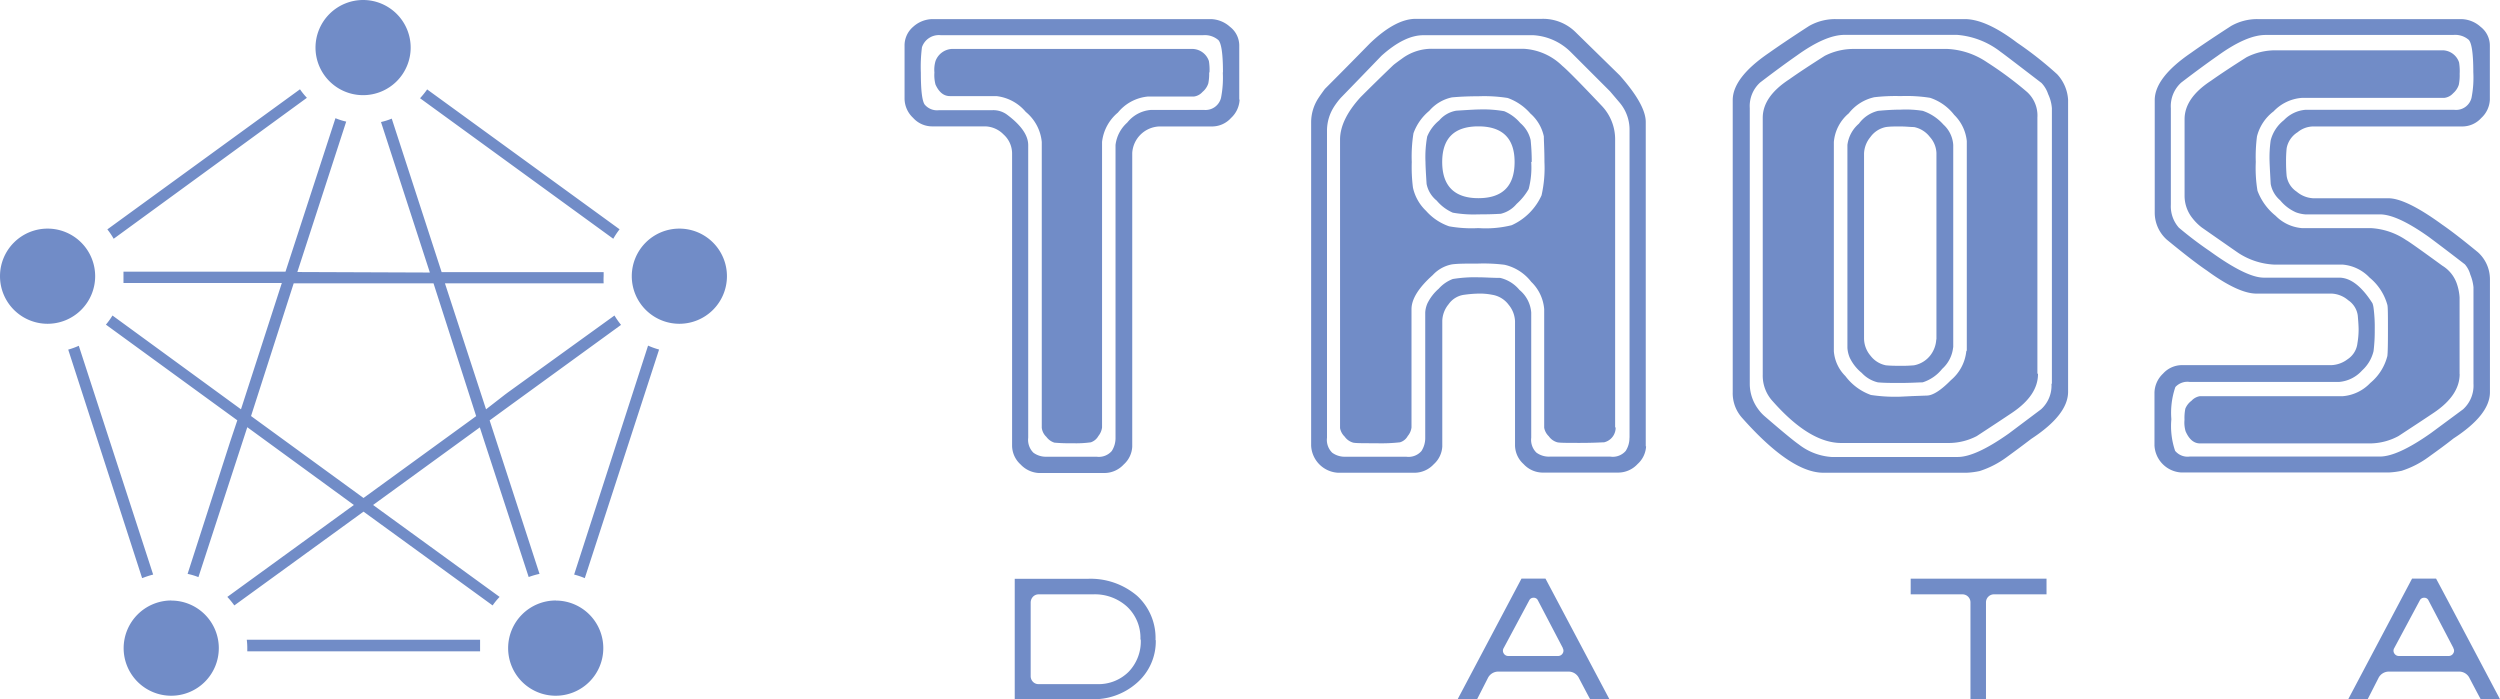 <svg xmlns="http://www.w3.org/2000/svg" viewBox="0 0 293.18 82.03"><defs><style>.cls-1{fill:#718cc7;fill-rule:evenodd}</style></defs><title>资源 1</title><g id="图层_2" data-name="图层 2"><g id="图层_1-2" data-name="图层 1"><path d="M288.45,43.86q0,2.49-3,4.52-1.49,1-4.18,2.76A7.12,7.12,0,0,1,278,52H258c-.72,0-1.28-.48-1.69-1.42a3.61,3.61,0,0,1-.13-1.35,5.64,5.64,0,0,1,.1-1.31A2.17,2.17,0,0,1,257,47a1.7,1.7,0,0,1,1-.54h16.77a5,5,0,0,0,3.2-1.55,6,6,0,0,0,2-3.16c.05-.36.07-1.37.07-3s0-2.76-.07-3a6.31,6.31,0,0,0-2.09-3.2,4.9,4.9,0,0,0-3.16-1.52H266.7a8.39,8.39,0,0,1-4.18-1.35q-.4-.27-4.31-3a6,6,0,0,1-1.08-1.07,4.2,4.2,0,0,1-.94-2.63v-9q0-2.49,3.1-4.51c1.07-.76,2.47-1.68,4.17-2.76a7.43,7.43,0,0,1,3.37-.81H286.5a2.07,2.07,0,0,1,1.88,1.42,6.38,6.38,0,0,1,.07,1.34,5.63,5.63,0,0,1-.1,1.28,2.22,2.22,0,0,1-.67,1,1.64,1.64,0,0,1-1.05.54h-16.7a5.08,5.08,0,0,0-3.3,1.58A5.3,5.3,0,0,0,264.68,16a18.73,18.73,0,0,0-.14,3,16,16,0,0,0,.2,3.37,6.84,6.84,0,0,0,2.12,2.93,4.89,4.89,0,0,0,3.07,1.45H278a8.15,8.15,0,0,1,4.18,1.41q.4.2,4.24,3a4,4,0,0,1,1.68,2.06,6.18,6.18,0,0,1,.34,1.65v9ZM42.62,0A5.58,5.58,0,1,1,37,5.58,5.59,5.59,0,0,1,42.62,0Zm-37,26.81A5.58,5.58,0,1,1,0,32.39a5.58,5.58,0,0,1,5.58-5.58Zm14.5,43.62A5.58,5.58,0,1,1,14.5,76a5.6,5.6,0,0,1,5.58-5.58Zm45.09,0A5.58,5.58,0,1,1,59.59,76a5.59,5.59,0,0,1,5.58-5.58ZM50.8,33.23H34.44l-5,15.56L42.63,58.4l13.21-9.6-5-15.57ZM34.87,31.9,40.6,14.26a7.4,7.4,0,0,1-1.26-.4l-5.86,18h-19c0,.17,0,.33,0,.5s0,.55,0,.83H33.05L28.26,48,13.19,37a8.31,8.31,0,0,1-.77,1.07L25.23,47.4h0l2.6,1.89L27,51.77h0L22,67.3a7.76,7.76,0,0,1,1.27.38L29,50.1,41.5,59.22,26.66,70a10.12,10.12,0,0,1,.82,1L42.63,60,57.77,71a8.15,8.15,0,0,1,.82-1L43.75,59.22l12.52-9.1.54,1.67h0L62,67.67a8.85,8.85,0,0,1,1.27-.37l-5.85-18L60,47.42,72.83,38.1A10,10,0,0,1,72.06,37l-12.47,9-.35.26L57,48,52.18,33.23H70.79a8.06,8.06,0,0,1,0-.85c0-.16,0-.32,0-.47h-19l-5.85-18a7.4,7.4,0,0,1-1.26.4l5.73,17.65Zm-22.28-5L35.18,10.47a8.16,8.16,0,0,0,.81,1L13.33,28a8.46,8.46,0,0,0-.74-1.1Zm4.07,40.88L8,41a8.72,8.72,0,0,0,1.24-.45l8.72,26.83a10.9,10.9,0,0,0-1.26.41Zm39.6,8.6H29c0-.12,0-.24,0-.36a7.89,7.89,0,0,0-.06-1H56.3c0,.32,0,.64,0,1,0,.12,0,.24,0,.36ZM77.29,41l-8.71,26.8a8.74,8.74,0,0,0-1.25-.42L76,40.53a8.84,8.84,0,0,0,1.25.45ZM50.07,10.47,72.66,26.89A9.08,9.08,0,0,0,71.92,28L49.26,11.52a10.46,10.46,0,0,0,.81-1Zm29.6,16.34a5.58,5.58,0,1,1-5.58,5.58,5.58,5.58,0,0,1,5.58-5.58ZM290.07,45V33.69a5.15,5.15,0,0,0-.37-1.48,3.06,3.06,0,0,0-.64-1.21c-1.4-1.08-2.81-2.16-4.25-3.23-2.47-1.75-4.37-2.63-5.72-2.63h-8.76a4.11,4.11,0,0,1-1.08-.24,5,5,0,0,1-1.85-1.41,3.29,3.29,0,0,1-1.11-1.92c-.09-1.57-.13-2.43-.13-2.56a14.37,14.37,0,0,1,.13-2.56,4.42,4.42,0,0,1,1.55-2.36,3.94,3.94,0,0,1,2.49-1.21h17.51a1.86,1.86,0,0,0,2-1.41,12.22,12.22,0,0,0,.21-3c0-2.15-.18-3.42-.54-3.8a2.43,2.43,0,0,0-1.82-.57h-22c-1.48,0-3.34.8-5.59,2.42-1.16.81-2.6,1.86-4.31,3.17a3.73,3.73,0,0,0-1.21,3V24a3.78,3.78,0,0,0,.94,2.7,43.57,43.57,0,0,0,3.64,2.76q4.3,3.11,6.33,3.1h8.82q2,0,3.91,3a2.31,2.31,0,0,1,.13.54,17.07,17.07,0,0,1,.14,2.56,18.92,18.92,0,0,1-.14,2.52,4.44,4.44,0,0,1-1.34,2.26,4.06,4.06,0,0,1-2.7,1.35H256.79a1.91,1.91,0,0,0-1.68.6,9.3,9.3,0,0,0-.47,3.77,9,9,0,0,0,.44,3.71,1.89,1.89,0,0,0,1.71.67h22.3q2.09,0,6-2.76L288.85,48a3.75,3.75,0,0,0,1.22-3ZM292,46V32.75a4.26,4.26,0,0,0-1.41-3.17c-1.8-1.48-3.19-2.55-4.18-3.23-2.83-2.06-4.94-3.1-6.33-3.1h-8.82a3.25,3.25,0,0,1-1.92-.77,2.69,2.69,0,0,1-1.18-1.85c-.05-.54-.07-1.08-.07-1.62a15.09,15.09,0,0,1,.07-1.62,2.81,2.81,0,0,1,1.28-1.88,2.94,2.94,0,0,1,1.82-.68h17.51a3,3,0,0,0,2.22-1,3.09,3.09,0,0,0,1-2.12V5.34a2.77,2.77,0,0,0-1.08-2.19,3.48,3.48,0,0,0-2.29-.91H264.74a6.16,6.16,0,0,0-3.1.81c-2.15,1.39-3.72,2.45-4.71,3.16-2.83,1.93-4.24,3.78-4.24,5.53v13.2a4.24,4.24,0,0,0,1.41,3.16q3.11,2.56,4.72,3.64c2.46,1.8,4.4,2.69,5.79,2.69h8.82a3.21,3.21,0,0,1,1.95.78A2.57,2.57,0,0,1,276.5,37c.06.69.1,1.24.1,1.65a9.73,9.73,0,0,1-.14,1.61,2.58,2.58,0,0,1-1.14,1.86,3.38,3.38,0,0,1-1.89.7H255.85a3,3,0,0,0-2.19,1,3.16,3.16,0,0,0-1,2.23v6.19a3.34,3.34,0,0,0,3.16,3.17H280.1a9,9,0,0,0,1.55-.2,11,11,0,0,0,3.16-1.62c1-.72,2-1.44,2.9-2.16Q292,48.65,292,46Zm-64.91-6.2V17.93a3,3,0,0,0-.78-1.88,3.1,3.1,0,0,0-1.85-1.15c-.4,0-.94-.07-1.62-.07s-1.19,0-1.68.07a2.94,2.94,0,0,0-1.82,1.18,3.21,3.21,0,0,0-.74,1.92V39.69a3.15,3.15,0,0,0,.74,2,3,3,0,0,0,1.82,1.15q.54.06,1.68.06a16,16,0,0,0,1.62-.06,3.16,3.16,0,0,0,2-1.28,3.36,3.36,0,0,0,.61-1.76Zm1.95,1a3.91,3.91,0,0,1-1.28,2.46,4.76,4.76,0,0,1-2.29,1.58c-.49,0-1.37.07-2.63.07-1,0-1.86,0-2.62-.07a3.76,3.76,0,0,1-1.89-1.11,5.13,5.13,0,0,1-1.41-1.79,3.6,3.6,0,0,1-.27-1.14V17A3.93,3.93,0,0,1,218,14.5,3.92,3.92,0,0,1,220.24,13c.94-.09,1.82-.14,2.62-.14a12.54,12.54,0,0,1,2.63.14,5.71,5.71,0,0,1,2.42,1.61A3.52,3.52,0,0,1,229.06,17V40.7Zm1.55.4a5.11,5.11,0,0,1-1.79,3.37c-1.19,1.21-2.14,1.82-2.86,1.82l-1.65.06-1.45.07a19,19,0,0,1-3.43-.2,6.46,6.46,0,0,1-3-2.22,4.59,4.59,0,0,1-1.35-2.9V16.65a4.92,4.92,0,0,1,1.75-3.36,5.23,5.23,0,0,1,3-1.89,22,22,0,0,1,3.09-.13,17.61,17.61,0,0,1,3.44.2,5.91,5.91,0,0,1,2.83,2,5,5,0,0,1,1.48,3.07V41.1ZM239,43.86q0,2.49-3,4.52-1.49,1-4.18,2.76a7.12,7.12,0,0,1-3.23.81H215.93q-3.7,0-8-4.85a4.43,4.43,0,0,1-1.21-3.17V13.82q0-2.49,3.1-4.51c1.07-.76,2.47-1.68,4.17-2.76a7.43,7.43,0,0,1,3.37-.81h11A9,9,0,0,1,233,7.29a42.19,42.19,0,0,1,4.72,3.5,3.73,3.73,0,0,1,1.21,3v30ZM240.58,45a3.75,3.75,0,0,1-1.22,3l-3.77,2.83q-3.9,2.76-6,2.76H214.78a7,7,0,0,1-3.84-1.48q-.87-.6-4-3.3a4.7,4.7,0,0,1-.74-.81,5,5,0,0,1-1-2.89V12.68a3.73,3.73,0,0,1,1.21-3c1.71-1.31,3.15-2.36,4.31-3.17,2.25-1.62,4.11-2.42,5.59-2.42h13.2a9.52,9.52,0,0,1,5.12,2c.32.22,1.91,1.44,4.78,3.64a3.46,3.46,0,0,1,.78,1.31,4.71,4.71,0,0,1,.44,1.65V45Zm1.95.94q0,2.7-4.31,5.52c-.94.72-1.91,1.44-2.9,2.16a11,11,0,0,1-3.16,1.62,9,9,0,0,1-1.55.2H213.84q-3.84,0-9.57-6.47a4.33,4.33,0,0,1-1.07-3V11.74c0-1.75,1.41-3.6,4.24-5.53,1-.71,2.56-1.77,4.71-3.16a6.16,6.16,0,0,1,3.1-.81h15.16q2.49,0,6.13,2.76a42.2,42.2,0,0,1,4.71,3.71,4.81,4.81,0,0,1,1.28,3V46ZM177.62,19c0-2.78-1.42-4.18-4.25-4.18s-4.24,1.4-4.24,4.18,1.41,4.24,4.24,4.24,4.25-1.41,4.25-4.24Zm1.95,0a10,10,0,0,1-.3,3.17,7,7,0,0,1-1.42,1.75A3.47,3.47,0,0,1,176,25.07c-.81.05-1.68.07-2.63.07a14,14,0,0,1-3-.2,5.18,5.18,0,0,1-1.89-1.42,3.33,3.33,0,0,1-1.18-1.95c-.09-1.35-.13-2.2-.13-2.56a13.39,13.39,0,0,1,.2-3,4.75,4.75,0,0,1,1.41-1.89,3.36,3.36,0,0,1,2-1.14c1.39-.09,2.26-.14,2.62-.14a14.25,14.25,0,0,1,3,.2,5,5,0,0,1,1.88,1.38,3.72,3.72,0,0,1,1.22,2,24.55,24.55,0,0,1,.13,2.56Zm1.55,0a14.45,14.45,0,0,1-.34,3.91,7,7,0,0,1-3.5,3.5,12.62,12.62,0,0,1-3.91.34,14.83,14.83,0,0,1-3.43-.21,6.39,6.39,0,0,1-2.7-1.81A5.33,5.33,0,0,1,165.7,22a19.12,19.12,0,0,1-.14-3,17.27,17.27,0,0,1,.2-3.37A6.07,6.07,0,0,1,167.61,13a4.82,4.82,0,0,1,2.66-1.58c1-.09,2-.13,3.1-.13a17.61,17.61,0,0,1,3.44.2,6.35,6.35,0,0,1,2.66,1.82A4.92,4.92,0,0,1,181.05,16c0,.58.07,1.59.07,3Zm8.35,31.12a1.76,1.76,0,0,1-1.35,1.75c-.22,0-1.16.07-2.83.07-1.48,0-2.36,0-2.66-.07a1.81,1.81,0,0,1-1-.71,1.84,1.84,0,0,1-.54-1V36.25a5,5,0,0,0-1.52-3.2,5.5,5.5,0,0,0-3.13-2,19.89,19.89,0,0,0-3.1-.14c-1.39,0-2.42,0-3.1.1a4.09,4.09,0,0,0-2.22,1.25q-2.49,2.22-2.49,4V50.13a1.93,1.93,0,0,1-.44,1,1.53,1.53,0,0,1-.91.74,19.92,19.92,0,0,1-2.83.11c-1.48,0-2.36,0-2.66-.07a1.81,1.81,0,0,1-1-.71,1.84,1.84,0,0,1-.54-1V16.38q0-2.35,2.42-5,1.89-1.89,3.78-3.7c.09-.09.44-.36,1.07-.81a5.84,5.84,0,0,1,3.57-1.15h10.64a7,7,0,0,1,4.58,2c.54.44,2.09,2,4.65,4.71a5.69,5.69,0,0,1,1.55,4V50.13Zm1.62,1.21a2.81,2.81,0,0,1-.44,1.55,2,2,0,0,1-1.79.67h-7.13a2.47,2.47,0,0,1-1.55-.47,2.09,2.09,0,0,1-.61-1.75V36.66A3.8,3.8,0,0,0,178.19,34a4.19,4.19,0,0,0-2.26-1.41c-.94,0-1.79-.07-2.56-.07a16,16,0,0,0-3,.2,4.23,4.23,0,0,0-1.65,1.14,5.52,5.52,0,0,0-1.31,1.69,3.11,3.11,0,0,0-.27,1.08V51.34a2.81,2.81,0,0,1-.44,1.55,2,2,0,0,1-1.79.67h-7.14a2.46,2.46,0,0,1-1.54-.47,2.09,2.09,0,0,1-.61-1.75V15.24a5.21,5.21,0,0,1,.81-2.7,8.46,8.46,0,0,1,.81-1.07Q159.64,9,162,6.55c1.8-1.62,3.44-2.42,4.92-2.42h12.93a6.79,6.79,0,0,1,4.38,2l4.58,4.58,1.14,1.34a4.89,4.89,0,0,1,1.15,3.17v36.1Zm1.95,1a3,3,0,0,1-1,2.09,3.09,3.09,0,0,1-2.22,1h-9a3.07,3.07,0,0,1-2.15-1,3,3,0,0,1-1-2.19V37.67a3.21,3.21,0,0,0-.74-1.92A3,3,0,0,0,175,34.57a7.65,7.65,0,0,0-1.62-.14,14.71,14.71,0,0,0-1.68.14,2.64,2.64,0,0,0-1.82,1.11,3.21,3.21,0,0,0-.74,1.92V52.35a3,3,0,0,1-1,2.09,3.09,3.09,0,0,1-2.22,1h-9a3.34,3.34,0,0,1-3.16-3.17v-38a5.21,5.21,0,0,1,.81-2.7c.17-.27.44-.65.8-1.14,1.75-1.75,3.51-3.53,5.26-5.32q3-2.89,5.38-2.9h14.82a5.42,5.42,0,0,1,4,1.62l5.11,5Q193,12.28,193,14.3V52.35ZM141.8,8.5a5.63,5.63,0,0,1-.1,1.28,2.17,2.17,0,0,1-.68,1,1.62,1.62,0,0,1-1,.54h-5.39a5.15,5.15,0,0,0-3.53,1.88,5.25,5.25,0,0,0-1.86,3.44V50.13a2,2,0,0,1-.43,1,1.61,1.61,0,0,1-.88.74,12.82,12.82,0,0,1-2.19.11,19.35,19.35,0,0,1-2.09-.07,1.86,1.86,0,0,1-.94-.68,1.72,1.72,0,0,1-.54-1.07V16.65a5.19,5.19,0,0,0-1.88-3.53,5.25,5.25,0,0,0-3.44-1.85h-5.45c-.72,0-1.28-.45-1.69-1.35a4.32,4.32,0,0,1-.13-1.42,3.58,3.58,0,0,1,.13-1.34,2.17,2.17,0,0,1,1.89-1.42h28.29a2.08,2.08,0,0,1,1.88,1.42,6.38,6.38,0,0,1,.07,1.34Zm1.62,0c0-2.15-.18-3.42-.54-3.8a2.43,2.43,0,0,0-1.82-.57H110.35a2.09,2.09,0,0,0-2.23,1.41,18.24,18.24,0,0,0-.13,3c0,2,.14,3.26.44,3.71a1.89,1.89,0,0,0,1.71.67h6.27a2.73,2.73,0,0,1,1.61.47q2.57,1.89,2.56,3.64V51.34a2.12,2.12,0,0,0,.61,1.75,2.47,2.47,0,0,0,1.55.47h5.86a2,2,0,0,0,1.78-.67,2.81,2.81,0,0,0,.44-1.55V17a4.19,4.19,0,0,1,1.38-2.63,3.93,3.93,0,0,1,2.8-1.48h6.19a1.87,1.87,0,0,0,2-1.41,12.22,12.22,0,0,0,.21-3ZM287.72,76l-2.93-5.6a.52.52,0,0,0-.5-.3.54.54,0,0,0-.51.3l-3,5.6a.58.58,0,0,0,0,.62.62.62,0,0,0,.55.31h5.83a.62.62,0,0,0,.54-.31.56.56,0,0,0,0-.62Zm5.46,6h-2.26c-.11-.19-.54-1-1.3-2.45a1.35,1.35,0,0,0-1.27-.79H280.2a1.36,1.36,0,0,0-1.29.79L277.66,82h-2.28l7.49-14.15h2.81q.26.45,7.5,14.15ZM240,69.7h-6.1a.94.94,0,0,0-1,.93V82h-1.82V70.63a.94.94,0,0,0-.93-.93h-6.08V67.86H240V69.7ZM183.28,76l-2.93-5.6a.52.52,0,0,0-.5-.3.54.54,0,0,0-.51.3l-3,5.6a.58.58,0,0,0,0,.62.61.61,0,0,0,.55.31h5.83a.62.62,0,0,0,.54-.31.58.58,0,0,0,0-.62Zm5.46,6h-2.26c-.11-.19-.54-1-1.3-2.45a1.35,1.35,0,0,0-1.27-.79h-8.15a1.36,1.36,0,0,0-1.29.79L173.22,82h-2.28l7.49-14.15h2.81L188.74,82Zm-55-7a5,5,0,0,0-1.56-3.85,5.61,5.61,0,0,0-4-1.45H121.8a.91.91,0,0,0-.66.28,1,1,0,0,0-.27.67v8.63a.94.94,0,0,0,.27.68.9.9,0,0,0,.66.27h6.89a5,5,0,0,0,3.66-1.44A5.14,5.14,0,0,0,133.78,75Zm1.8.06a6.46,6.46,0,0,1-2.29,5.09A7.66,7.66,0,0,1,128,82h-9V67.88h8.51a8.41,8.41,0,0,1,5.85,2,6.71,6.71,0,0,1,2.15,5.2Zm9.79-63.37V5.34a2.77,2.77,0,0,0-1.08-2.19A3.48,3.48,0,0,0,142,2.24H109.4a3.44,3.44,0,0,0-2.32.91,2.87,2.87,0,0,0-1,2.26V11.6a3.12,3.12,0,0,0,1,2.22,3,3,0,0,0,2.19,1h6.26a3.12,3.12,0,0,1,2.16.95,3,3,0,0,1,1,2.22V52.28a3,3,0,0,0,1,2.19,3.15,3.15,0,0,0,2.13,1h7.74a3.09,3.09,0,0,0,2.22-1,3,3,0,0,0,1-2.09V17.93a3.31,3.31,0,0,1,3.17-3.1h6.2a3,3,0,0,0,2.22-1A3.09,3.09,0,0,0,145.37,11.67Z" class="cls-1"/></g></g></svg>